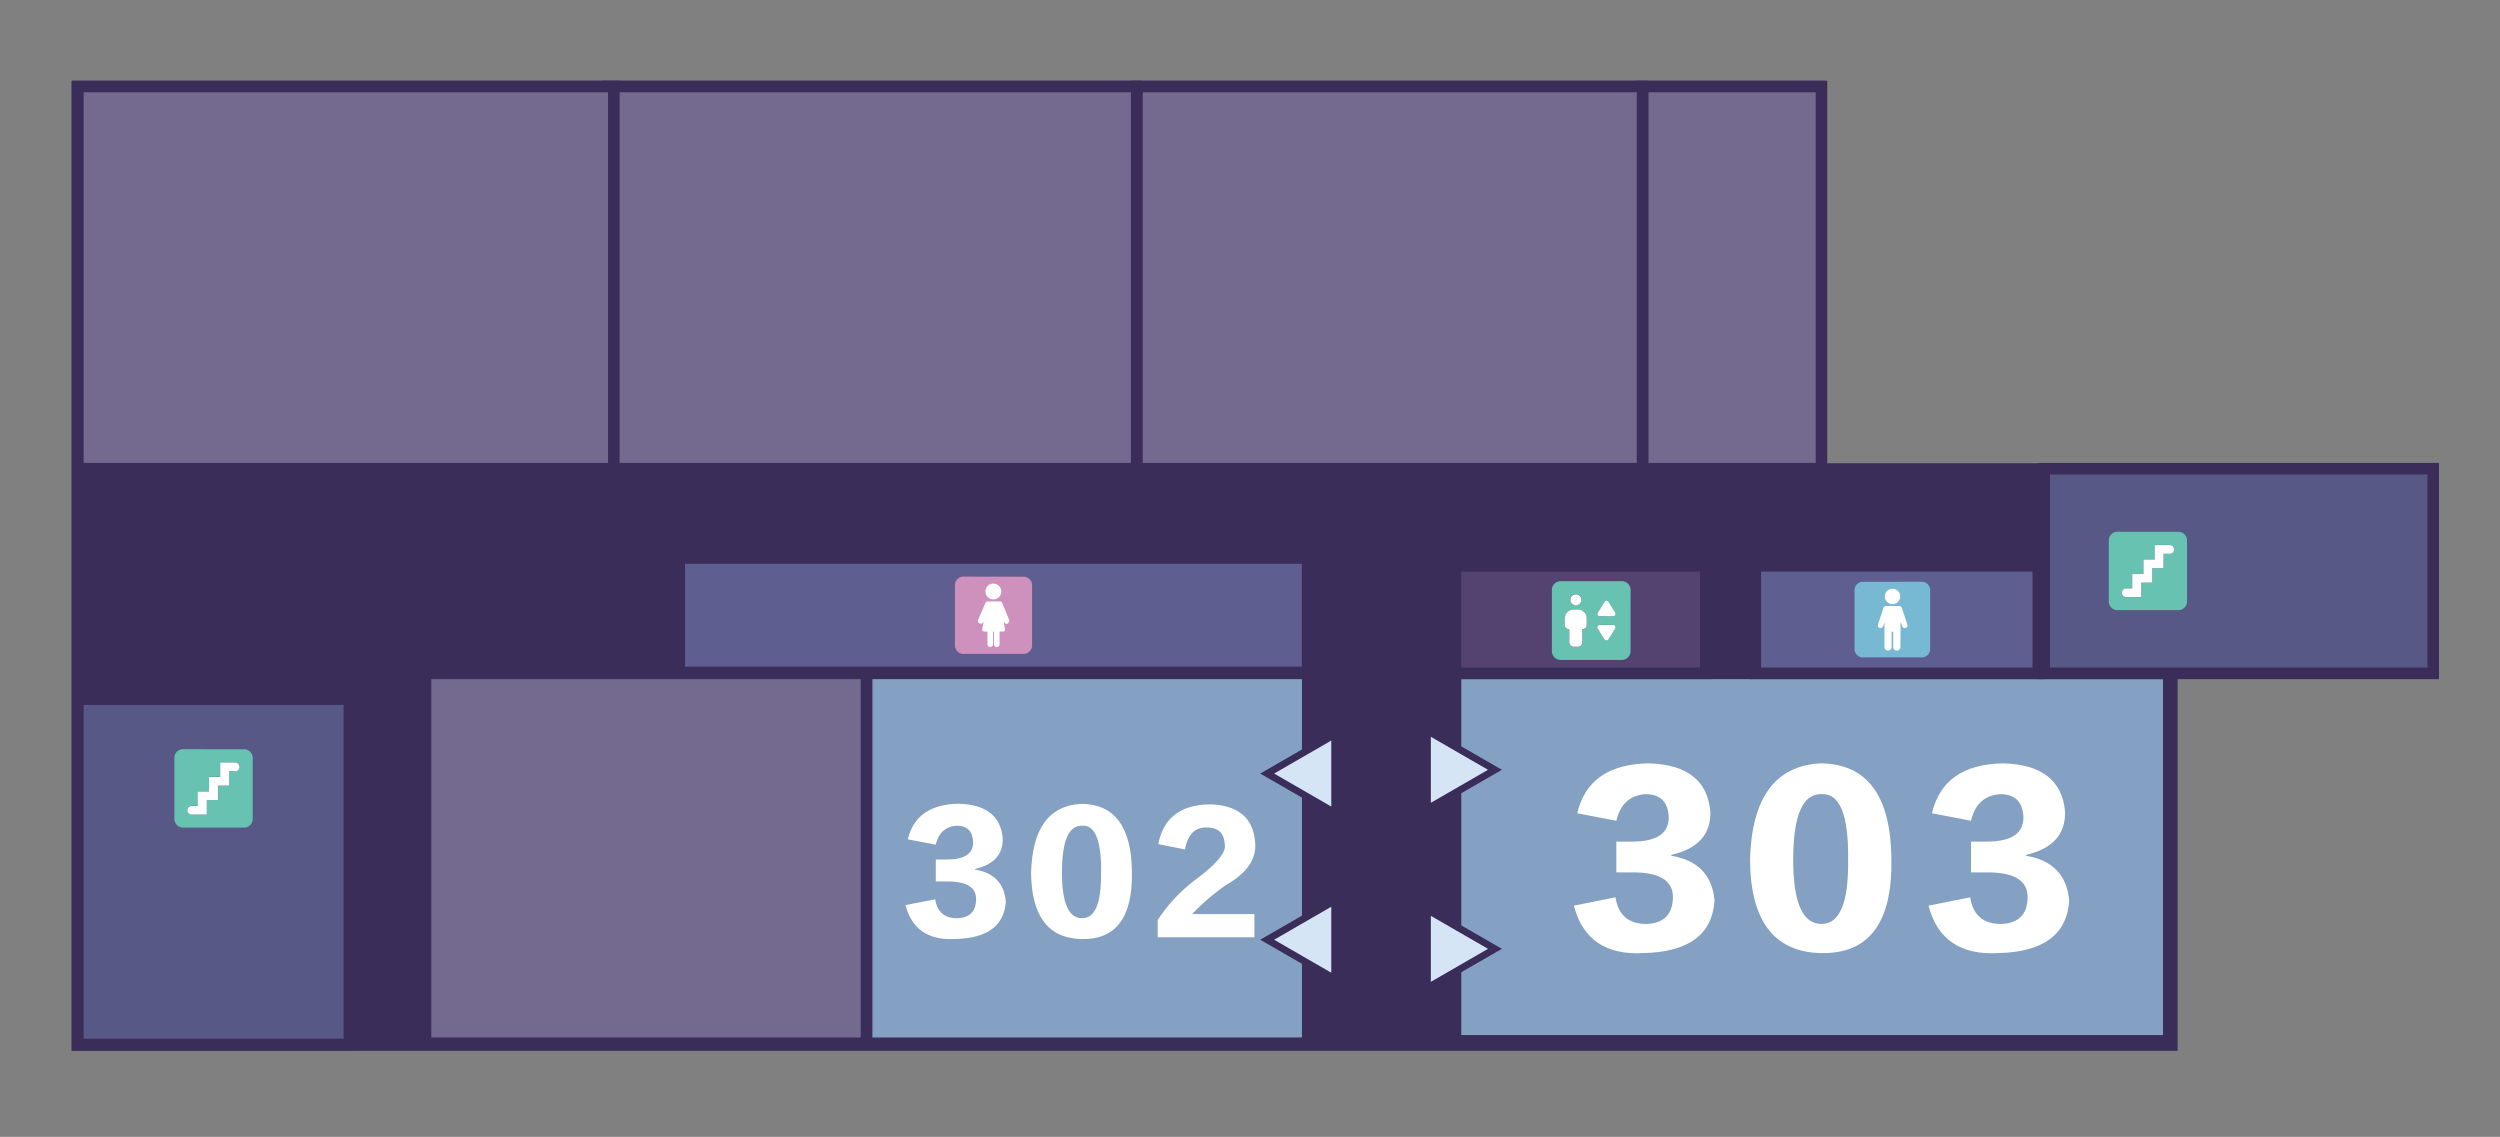 <svg id="圖層_1" data-name="圖層 1" xmlns="http://www.w3.org/2000/svg" viewBox="0 0 1080 491.14"><rect x="0" y="0" width="1080" height="491.14" fill="#808080" stroke="none"/><defs><style>.cls-1{fill:#3a2d5a;}.cls-1,.cls-2,.cls-3,.cls-4,.cls-5,.cls-6,.cls-9{stroke:#3a2d5a;stroke-miterlimit:10;}.cls-1,.cls-9{stroke-width:3px;}.cls-2{fill:#746a8f;}.cls-2,.cls-3,.cls-4,.cls-5,.cls-6{stroke-width:5px;}.cls-3{fill:#84a0c2;}.cls-4{fill:#544370;}.cls-5{fill:#5f5e91;}.cls-6{fill:#575886;}.cls-7{fill:#77b8d2;}.cls-8{fill:#fff;}.cls-9{fill:#d6e5f6;}.cls-10{fill:#ce91be;}.cls-11{fill:#68c2b1;}</style></defs><polygon class="cls-1" points="939.23 452.47 32.38 452.47 32.38 36.4 786.89 36.4 786.89 201.61 939.23 201.61 939.23 452.47"/><rect class="cls-2" x="183.82" y="290.89" width="190.57" height="159.8"/><rect class="cls-3" x="374.38" y="290.89" width="190.57" height="159.8"/><rect class="cls-2" x="709.56" y="37.37" width="77.32" height="165.11"/><rect class="cls-2" x="491.06" y="37.37" width="218.51" height="165.11"/><rect class="cls-2" x="262.57" y="37.37" width="228.49" height="165.11"/><rect class="cls-2" x="33.63" y="37.37" width="231.54" height="165.11"/><rect class="cls-3" x="628.77" y="290.89" width="308.15" height="158.76"/><rect class="cls-4" x="628.77" y="244.44" width="108.14" height="46.45"/><rect class="cls-5" x="758.29" y="244.44" width="122.25" height="46.45"/><rect class="cls-5" x="293.46" y="241.06" width="271.44" height="49.44"/><rect class="cls-6" x="33.63" y="302.03" width="117.3" height="149.2"/><rect class="cls-6" x="883.09" y="202.48" width="168.05" height="88.41"/><path class="cls-7" d="M829.94,251.32a3.65,3.65,0,0,1,3.89,3.88v24.94A3.65,3.65,0,0,1,830,284H805a3.65,3.65,0,0,1-3.85-3.84q0-12.51,0-25a3.64,3.64,0,0,1,3.81-3.83"/><path class="cls-8" d="M821,269.05v10.29a1.58,1.58,0,0,1-1,1.59,1.54,1.54,0,0,1-2.12-1.08,2.84,2.84,0,0,1,0-.58q0-3,0-6v-.37h-.7v.36c0,2,0,4.06,0,6.1a1.56,1.56,0,0,1-1.21,1.64,1.54,1.54,0,0,1-1.88-1.32,4.58,4.58,0,0,1,0-.53q0-4.71,0-9.41V269h0c0,.09-.09.18-.12.27-.19.48-.35,1-.55,1.43a1.15,1.15,0,0,1-2.15-.78c.36-1.2.76-2.38,1.15-3.57l1.17-3.57a1.29,1.29,0,0,1,1.4-1h5.27a1.33,1.33,0,0,1,1.4,1c.75,2.28,1.51,4.56,2.24,6.85a1.91,1.91,0,0,1,.07.89,1.08,1.08,0,0,1-1,.82,1.09,1.09,0,0,1-1.15-.65c-.21-.46-.37-.93-.54-1.4,0-.09-.08-.18-.11-.27Z"/><path class="cls-8" d="M817.53,261a3.33,3.33,0,1,1,3.37-3.32A3.34,3.34,0,0,1,817.53,261Z"/><polygon class="cls-9" points="547.42 334.18 562.02 325.75 576.61 317.32 576.61 334.18 576.61 351.03 562.02 342.6 547.42 334.18"/><polygon class="cls-9" points="645.82 332.55 631.22 340.98 616.63 349.4 616.63 332.55 616.63 315.7 631.22 324.13 645.82 332.55"/><polygon class="cls-9" points="645.82 409.89 631.22 418.32 616.63 426.75 616.63 409.89 616.63 393.04 631.22 401.47 645.82 409.89"/><polygon class="cls-9" points="547.42 405.96 562.02 397.54 576.61 389.11 576.61 405.96 576.61 422.82 562.02 414.39 547.42 405.96"/><path class="cls-10" d="M441.86,249.14a3.72,3.72,0,0,1,4,4v25.4a3.71,3.71,0,0,1-3.93,3.94H416.46a3.71,3.71,0,0,1-3.92-3.91V253a3.7,3.7,0,0,1,3.89-3.9"/><path class="cls-8" d="M436,268.5a3.24,3.24,0,0,1-.58.77A.93.93,0,0,1,434,269a5.13,5.13,0,0,0-.41-.66c.19,1.16.38,2.32.56,3.48a.81.81,0,0,1-.87,1c-.38,0-.76,0-1.14,0s-.33.08-.33.33c0,1.58,0,3.15,0,4.73a4.36,4.36,0,0,1,0,.51,1.2,1.2,0,0,1-2.39.1,2.85,2.85,0,0,1,0-.51c0-1.59,0-3.19,0-4.79v-.34h-.42v5.12a2.45,2.45,0,0,1-.06.6,1.2,1.2,0,0,1-2.36-.07,3.64,3.64,0,0,1,0-.57v-5.1h-1.2c-.83,0-1.12-.36-1-1.19.19-1.08.39-2.17.54-3.27l-.19.37a1.18,1.18,0,1,1-2.16-1q1.5-3.51,3-7a1.42,1.42,0,0,1,1.44-.93c1.6,0,3.21,0,4.82,0a1.12,1.12,0,0,1,1.17.79q1.49,3.65,3,7.3l.07.12Z"/><path class="cls-8" d="M425.72,255.52a3.42,3.42,0,1,1,3.41,3.43A3.42,3.42,0,0,1,425.72,255.52Z"/><path class="cls-11" d="M927.92,229.75H940.8a3.78,3.78,0,0,1,4,4v25.84a3.78,3.78,0,0,1-4,4H915a3.78,3.78,0,0,1-4-4V233.72a3.78,3.78,0,0,1,4-4Zm6.71,9.42h2.52a1.89,1.89,0,1,0,0-3.76c-1.95,0-3.91,0-5.86,0l-.43,0v6.26H926V248h-4.85v6.26c-.84,0-1.65,0-2.45,0a3.25,3.25,0,0,0-1,.2,1.85,1.85,0,0,0-1,2,1.87,1.87,0,0,0,1.81,1.52h6.35l.16,0v-6.26h4.82v-6.26h4.85Z"/><path class="cls-8" d="M934.63,239.17v6.25h-4.85v6.26H925v6.26l-.16,0h-6.35a1.87,1.87,0,0,1-1.81-1.52,1.85,1.85,0,0,1,1-2,3.25,3.25,0,0,1,1-.2c.8,0,1.61,0,2.45,0V248H926v-6.27h4.85v-6.26l.43,0c2,0,3.91,0,5.86,0a1.89,1.89,0,1,1,0,3.76Z"/><path class="cls-11" d="M92.31,323.68h12.87a3.78,3.78,0,0,1,4,4v25.84a3.77,3.77,0,0,1-4,4H79.34a3.78,3.78,0,0,1-4-4V327.64a3.77,3.77,0,0,1,4-4Zm6.7,9.41c.88,0,1.7,0,2.52,0a1.89,1.89,0,1,0,0-3.77H95.67l-.43,0v6.26H90.39v6.27H85.55v6.25c-.85,0-1.66,0-2.46,0a2.73,2.73,0,0,0-1,.2,1.84,1.84,0,0,0-1,2,1.89,1.89,0,0,0,1.81,1.52c2.12,0,4.23,0,6.35,0l.16,0v-6.26h4.82v-6.26H99Z"/><path class="cls-8" d="M99,333.09v6.26H94.16v6.26H89.34v6.26l-.16,0c-2.12,0-4.23,0-6.35,0A1.89,1.89,0,0,1,81,350.38a1.84,1.84,0,0,1,1-2,2.73,2.73,0,0,1,1-.2c.8,0,1.61,0,2.46,0v-6.25h4.84v-6.27h4.85v-6.26l.43,0h5.87a1.89,1.89,0,1,1,0,3.77C100.71,333.1,99.89,333.09,99,333.09Z"/><path class="cls-11" d="M704.4,268.09V281a3.81,3.81,0,0,1-4.06,4.08H674.41a3.8,3.8,0,0,1-4-4v-26a3.8,3.8,0,0,1,4-4h26a3.79,3.79,0,0,1,4,4Zm-26.48,3.85v.46c0,1.65,0,3.31,0,5a1.91,1.91,0,0,0,2.06,2.08h1.51a1.91,1.91,0,0,0,2.1-2.08v-5.44l.3-.08a1.87,1.87,0,0,0,1.6-1.89c0-.95,0-1.89,0-2.84a3.73,3.73,0,0,0-3.16-3.68,16.2,16.2,0,0,0-2.7,0,3.61,3.61,0,0,0-3.5,3.06,25.34,25.34,0,0,0-.06,3.8,1.6,1.6,0,0,0,1,1.39A6.93,6.93,0,0,0,677.92,271.94ZM694,266.21h2.83a1,1,0,0,0,.9-1.65l-2.81-4.5a1,1,0,0,0-1.79,0l-2.87,4.58a1,1,0,0,0-.1,1.08,1,1,0,0,0,1,.51Zm0,3.76h-2.88a1,1,0,0,0-1,.53,1,1,0,0,0,.11,1.08c1,1.51,1.89,3,2.85,4.54a1,1,0,0,0,1.79,0l2.84-4.54a1,1,0,0,0-.88-1.6Zm-15.6-10.85a2.36,2.36,0,0,0,4.71,0,2.36,2.36,0,1,0-4.71,0Z"/><path class="cls-8" d="M677.92,271.94a6.93,6.93,0,0,1-.88-.3,1.6,1.6,0,0,1-1-1.39,25.34,25.34,0,0,1,.06-3.8,3.61,3.61,0,0,1,3.5-3.06,16.2,16.2,0,0,1,2.7,0,3.73,3.73,0,0,1,3.16,3.68c0,.95,0,1.89,0,2.84a1.87,1.87,0,0,1-1.6,1.89l-.3.08v5.44a1.91,1.91,0,0,1-2.1,2.08H680a1.91,1.91,0,0,1-2.06-2.08c0-1.65,0-3.31,0-5Z"/><path class="cls-8" d="M694,266.21h-2.84a1,1,0,0,1-1-.51,1,1,0,0,1,.1-1.08l2.87-4.58a1,1,0,0,1,1.79,0l2.81,4.5a1,1,0,0,1-.9,1.65Z"/><path class="cls-8" d="M694,270h2.84a1,1,0,0,1,.88,1.6l-2.84,4.54a1,1,0,0,1-1.79,0c-1-1.51-1.89-3-2.85-4.54a1,1,0,0,1-.11-1.08,1,1,0,0,1,1-.53Z"/><path class="cls-8" d="M678.41,259.12a2.36,2.36,0,1,1,2.37,2.34A2.35,2.35,0,0,1,678.41,259.12Z"/><path class="cls-8" d="M391.17,391,404,388.48q1.27,8.2,9.48,8.2,7.95-.26,8.2-7.95.25-7.94-12.3-7.94h-5.12v-9.48h4.87q11.26,0,11.27-7.43-.25-7.17-7.17-7.18-7.18.53-9,8.2l-12.05-2.3q3.58-15.12,22-15.38,17.68.52,19,14.86.26,10.51-12,13.33v.26q12.3,2,13.33,13.83-1,15.63-21.79,16.15Q395.26,406.67,391.17,391Z"/><path class="cls-8" d="M489,376.69q.5,29.47-21.79,29-21.53-.52-21.78-28.7.76-28.69,21.78-29.73Q488.69,347.48,489,376.69Zm-13.33.26q.25-20.76-8.2-20.25-8.71-.26-8.71,20.25,0,19.73,8.71,19.73Q475.89,396.68,475.63,377Z"/><path class="cls-8" d="M515,394.89H541.9v10H500.13v-7.43a68.69,68.69,0,0,1,16.65-17.68q13.34-10,12.31-14.87-.27-7.42-7.69-7.43-7.7-.25-9.48,9.48l-11.54-2.3q3.33-17.17,22.81-17.17,17.68.76,19,16.14,1.29,10.77-12.55,18.71A93.65,93.65,0,0,0,515,394.89Z"/><path class="cls-8" d="M679.9,391.24l18-3.6q1.79,11.52,13.3,11.51,11.13-.36,11.5-11.15.36-11.13-17.25-11.14h-7.19v-13.3h6.83q15.81,0,15.81-10.43-.36-10.06-10.06-10.06-10.07.72-12.58,11.5l-16.9-3.24q5-21.21,30.92-21.56,24.79.72,26.6,20.84.36,14.75-16.9,18.7v.36q17.26,2.88,18.7,19.41Q739.22,411,710.1,411.73,685.65,413.16,679.9,391.24Z"/><path class="cls-8" d="M817.08,371.11q.72,41.34-30.55,40.62Q756.34,411,756,371.46q1.08-40.24,30.56-41.69Q816.72,330.13,817.08,371.11Zm-18.69.35q.36-29.11-11.5-28.39-12.23-.36-12.23,28.39,0,27.69,12.23,27.69Q798.75,399.15,798.39,371.46Z"/><path class="cls-8" d="M833.12,391.24l18-3.6q1.8,11.52,13.3,11.51,11.15-.36,11.51-11.15.35-11.13-17.26-11.14h-7.19v-13.3h6.83q15.83,0,15.82-10.43-.36-10.06-10.07-10.06-10.06.72-12.58,11.5l-16.89-3.24q5-21.21,30.91-21.56,24.81.72,26.6,20.84.36,14.75-16.89,18.7v.36q17.25,2.88,18.69,19.41-1.44,21.93-30.56,22.65Q838.86,413.16,833.12,391.24Z"/></svg>